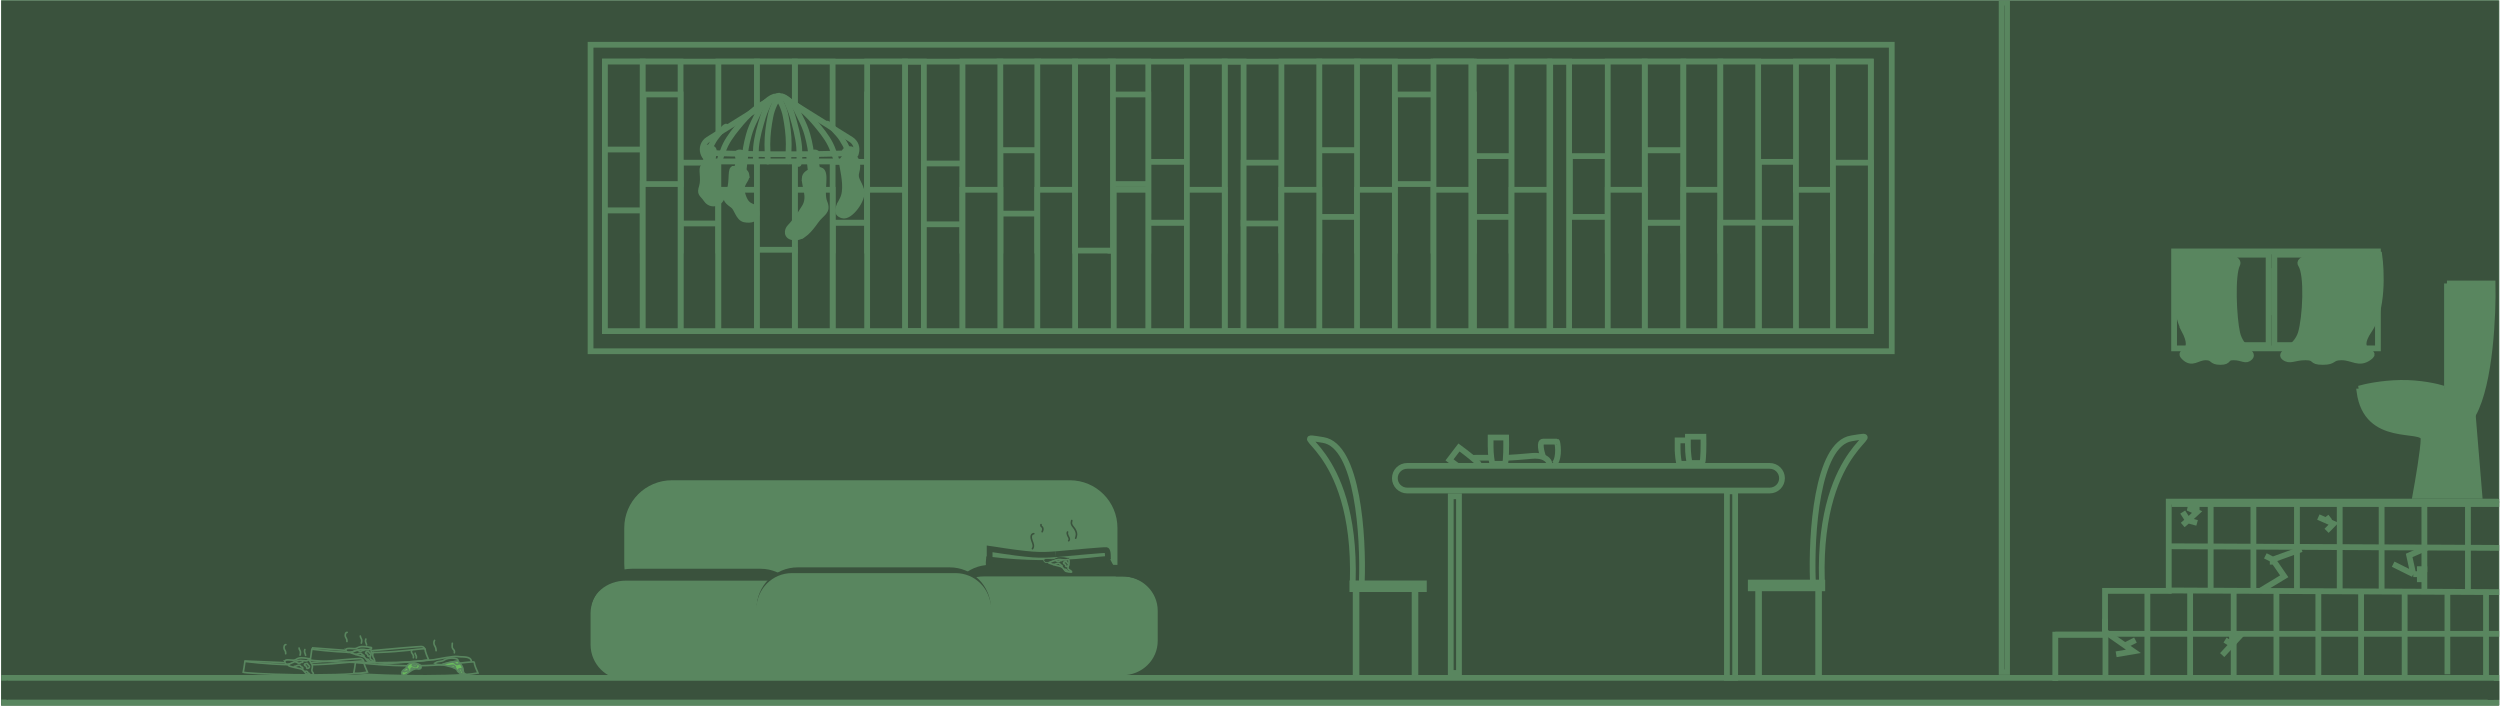 <?xml version="1.0" encoding="UTF-8"?>
<svg id="Livello_2" data-name="Livello 2" xmlns="http://www.w3.org/2000/svg" width="3042.47" height="858.94" xmlns:xlink="http://www.w3.org/1999/xlink" viewBox="0 0 3042.47 858.94">
  <defs>
    <style>
      .cls-1 {
        stroke-width: 4px;
      }

      .cls-1, .cls-2, .cls-3, .cls-4, .cls-5, .cls-6, .cls-7, .cls-8, .cls-9, .cls-10, .cls-11, .cls-12, .cls-13, .cls-14, .cls-15, .cls-16, .cls-17, .cls-18 {
        stroke: #59865f;
      }

      .cls-1, .cls-19, .cls-4, .cls-6, .cls-20, .cls-9, .cls-21, .cls-12, .cls-13, .cls-15, .cls-16, .cls-17, .cls-18 {
        fill: none;
      }

      .cls-2 {
        stroke-width: 6.99px;
      }

      .cls-2, .cls-22, .cls-23, .cls-7, .cls-8, .cls-10, .cls-14 {
        fill: #3a523d;
      }

      .cls-3, .cls-22, .cls-4, .cls-6, .cls-7, .cls-21 {
        stroke-width: 7px;
      }

      .cls-3, .cls-24, .cls-25 {
        fill: #59865f;
      }

      .cls-22, .cls-19, .cls-21, .cls-25 {
        stroke: #3a523d;
      }

      .cls-19, .cls-5, .cls-8, .cls-11, .cls-13, .cls-15, .cls-25 {
        stroke-width: 2px;
      }

      .cls-19, .cls-6, .cls-15 {
        stroke-linecap: round;
      }

      .cls-23, .cls-20, .cls-24 {
        stroke-width: 0px;
      }

      .cls-5 {
        fill: #69bb5d;
      }

      .cls-9 {
        stroke-width: 6.93px;
      }

      .cls-10 {
        stroke-width: 6.59px;
      }

      .cls-11 {
        fill: #69bb5c;
      }

      .cls-26 {
        clip-path: url(#clippath);
      }

      .cls-12 {
        stroke-width: 7.05px;
      }

      .cls-14 {
        stroke-width: 1px;
      }

      .cls-16 {
        stroke-width: 7.08px;
      }

      .cls-17 {
        stroke-width: 7.06px;
      }

      .cls-18 {
        stroke-width: .94px;
      }
    </style>
    <clipPath id="clippath">
      <rect class="cls-20" x="1.47" y=".47" width="3040" height="858"/>
    </clipPath>
  </defs>
  <g class="cls-26">
    <g>
      <rect class="cls-24" x=".47" y=".47" width="3040" height="858"/>
      <rect class="cls-20" x=".47" y="47.47" width="1972.65" height="752"/>
      <rect class="cls-4" x="1108.33" y="74.97" width="23.01" height="328"/>
      <rect class="cls-23" x=".47" y=".47" width="3041" height="858"/>
      <rect class="cls-18" x=".47" y=".47" width="3041" height="858"/>
      <rect class="cls-7" x="789.23" y="114.97" width="46.02" height="109"/>
      <path class="cls-4" d="M718.71,427.47V54.47h1583.52v373H718.71Z"/>
      <rect class="cls-2" x="4.47" y="824.97" width="3034" height="30"/>
      <rect class="cls-7" x="736.21" y="74.97" width="1540.51" height="328"/>
      <rect class="cls-4" x="1101.33" y="74.97" width="23.01" height="328"/>
      <rect class="cls-4" x="1886.59" y="74.97" width="23.01" height="328"/>
      <rect class="cls-4" x="1490.46" y="74.97" width="23.01" height="328"/>
      <rect class="cls-7" x="1513.47" y="270.97" width="46.02" height="132"/>
      <rect class="cls-7" x="1513.47" y="197.97" width="46.02" height="74"/>
      <rect class="cls-7" x="1605.5" y="74.97" width="47.02" height="108"/>
      <rect class="cls-7" x="1605.5" y="262.97" width="47.02" height="140"/>
      <rect class="cls-7" x="1605.5" y="182.97" width="47.02" height="81"/>
      <rect class="cls-7" x="1559.48" y="74.97" width="46.02" height="230"/>
      <rect class="cls-7" x="1559.48" y="230.97" width="46.02" height="172"/>
      <rect class="cls-7" x="1697.53" y="114.97" width="48.02" height="109"/>
      <rect class="cls-7" x="1651.51" y="74.97" width="46.02" height="230"/>
      <rect class="cls-7" x="1651.51" y="230.97" width="46.02" height="172"/>
      <rect class="cls-7" x="1793.56" y="262.97" width="46.02" height="140"/>
      <rect class="cls-7" x="1793.56" y="189.97" width="46.02" height="74"/>
      <rect class="cls-7" x="1747.54" y="74.97" width="46.02" height="230"/>
      <rect class="cls-7" x="1747.54" y="230.97" width="46.02" height="172"/>
      <rect class="cls-7" x="1747.54" y="114.97" width="46.02" height="109"/>
      <rect class="cls-7" x="1744.54" y="74.97" width="46.02" height="230"/>
      <rect class="cls-7" x="1744.54" y="230.97" width="46.02" height="172"/>
      <rect class="cls-7" x="1839.57" y="74.97" width="46.02" height="230"/>
      <rect class="cls-7" x="1839.57" y="230.97" width="46.02" height="172"/>
      <rect class="cls-7" x="736.21" y="74.97" width="46.02" height="108"/>
      <rect class="cls-7" x="736.21" y="255.97" width="46.02" height="147"/>
      <rect class="cls-7" x="736.21" y="181.97" width="46.02" height="74"/>
      <rect class="cls-7" x="828.24" y="270.97" width="46.02" height="132"/>
      <rect class="cls-7" x="828.24" y="197.97" width="46.02" height="74"/>
      <rect class="cls-7" x="782.23" y="74.97" width="46.02" height="230"/>
      <rect class="cls-7" x="782.23" y="222.97" width="46.02" height="180"/>
      <rect class="cls-7" x="783.23" y="114.97" width="45.01" height="109"/>
      <rect class="cls-7" x="874.26" y="74.97" width="47.02" height="230"/>
      <rect class="cls-7" x="874.26" y="230.97" width="47.02" height="172"/>
      <rect class="cls-7" x="1013.3" y="270.97" width="46.02" height="132"/>
      <rect class="cls-7" x="1009.3" y="196.97" width="46.02" height="74"/>
      <rect class="cls-7" x="967.29" y="74.97" width="46.02" height="230"/>
      <rect class="cls-7" x="967.29" y="230.97" width="46.02" height="172"/>
      <rect class="cls-7" x="921.27" y="74.97" width="46.02" height="230"/>
      <rect class="cls-7" x="921.27" y="303.97" width="46.02" height="99"/>
      <rect class="cls-7" x="1055.32" y="114.97" width="46.02" height="109"/>
      <rect class="cls-7" x="1055.32" y="74.97" width="46.02" height="230"/>
      <rect class="cls-7" x="1055.32" y="230.97" width="46.02" height="172"/>
      <rect class="cls-7" x="1124.34" y="270.97" width="47.02" height="132"/>
      <rect class="cls-7" x="1124.34" y="198.97" width="47.02" height="74"/>
      <rect class="cls-7" x="1216.37" y="74.97" width="47.02" height="108"/>
      <rect class="cls-7" x="1217.37" y="256.97" width="46.02" height="146"/>
      <rect class="cls-7" x="1217.37" y="182.97" width="46.02" height="77"/>
      <rect class="cls-7" x="1171.36" y="74.97" width="46.02" height="230"/>
      <rect class="cls-7" x="1171.36" y="230.97" width="46.02" height="172"/>
      <rect class="cls-7" x="1262.39" y="74.97" width="46.02" height="230"/>
      <rect class="cls-7" x="1262.39" y="230.97" width="46.02" height="172"/>
      <rect class="cls-7" x="1397.43" y="270.97" width="47.02" height="132"/>
      <rect class="cls-7" x="1397.43" y="196.97" width="47.02" height="74"/>
      <rect class="cls-7" x="1351.41" y="74.97" width="46.02" height="230"/>
      <rect class="cls-7" x="1355.42" y="230.97" width="42.01" height="172"/>
      <rect class="cls-7" x="1351.41" y="114.97" width="46.02" height="109"/>
      <rect class="cls-7" x="1308.4" y="74.97" width="46.02" height="230"/>
      <rect class="cls-7" x="1444.44" y="74.97" width="46.02" height="230"/>
      <rect class="cls-7" x="1444.44" y="230.97" width="46.02" height="172"/>
      <rect class="cls-7" x="1910.6" y="189.97" width="46.02" height="74"/>
      <rect class="cls-7" x="2001.63" y="74.97" width="47.02" height="108"/>
      <rect class="cls-7" x="2001.63" y="270.97" width="47.02" height="132"/>
      <rect class="cls-7" x="2001.63" y="182.97" width="47.02" height="88"/>
      <rect class="cls-7" x="1956.61" y="74.97" width="45.01" height="230"/>
      <rect class="cls-7" x="1956.61" y="230.97" width="45.01" height="172"/>
      <rect class="cls-7" x="2048.64" y="74.97" width="45.01" height="230"/>
      <rect class="cls-7" x="2048.64" y="230.97" width="45.01" height="172"/>
      <rect class="cls-7" x="2140.67" y="270.97" width="45.01" height="132"/>
      <rect class="cls-7" x="2140.67" y="196.97" width="45.01" height="74"/>
      <rect class="cls-7" x="2185.69" y="74.97" width="45.01" height="156"/>
      <rect class="cls-7" x="2093.66" y="74.97" width="46.02" height="230"/>
      <rect class="cls-7" x="2715.86" y="329.97" width="45.01" height="50"/>
      <rect class="cls-7" x="2715.86" y="309.97" width="45.01" height="110"/>
      <rect class="cls-7" x="2820.9" y="366.97" width="45.01" height="33"/>
      <rect class="cls-7" x="2767.88" y="329.97" width="46.02" height="50"/>
      <rect class="cls-7" x="2767.88" y="309.97" width="46.02" height="110"/>
      <rect class="cls-7" x="2093.66" y="270.97" width="46.02" height="132"/>
      <rect class="cls-7" x="2230.7" y="74.97" width="46.02" height="230"/>
      <rect class="cls-7" x="2230.7" y="197.97" width="46.02" height="205"/>
      <path class="cls-7" d="M941.08,120.37c4.7-2.9,10.6-2.9,15.31,0l79.13,49.3c12.4,7.7,6.9,26.8-7.7,26.8h-158.15c-14.6,0-20.01-19.1-7.7-26.8l79.13-49.3h-.02Z"/>
      <path class="cls-6" d="M946.98,118.17c-3.5,0-6.3,1.7-9.4,3.2-6.7,3.3-13,7-18.91,11.7-8.1,6.4-14.9,14.2-21.41,22.2-7.1,8.7-13.8,17.8-17.41,28.5-1.1,3.4-3.7,8.6-3.7,12.3"/>
      <path class="cls-6" d="M945.68,116.87c-.2.8-2.7.5-3.4.7-4.6,1.5-8.4,4.7-11.8,8.2-5.4,5.5-7.6,11.6-11,18.4-3.3,6.5-6.3,13.2-8.2,20.3-2.9,10.4-5,21.4-5,32.2"/>
      <path class="cls-6" d="M946.08,119.07c-.4,2.7-2.5,5.4-3.6,7.8-2.2,4.8-3.9,9.5-4.9,14.8-2.2,11.2-3.7,22.6-3.7,34.1,0,6.9.5,14.2.5,20.8"/>
      <path class="cls-6" d="M939.78,119.47c-1.9.6-3.7,4.6-4.4,6.2-2.2,5.1-4.8,10.1-6.5,15.5-3.8,12.4-7.7,25.3-8.8,38.3-.3,3.4-.2,6.9-.2,10.3,0,1.3-.3,2.9,0,4.2.4,1.8.8,3.8,1,5.7"/>
      <path class="cls-6" d="M862.65,195.97c-.4-3.7-.7-7.4-.2-11.1.8-5,3.7-9.3,6-13.6,2.2-3.9,5.1-6.9,7.8-10.4,1-1.3,2-2.1,3.2-3.2s2.5-3.1,4.1-3.6"/>
      <path class="cls-6" d="M946.78,117.87c3.5,0,6.3,1.7,9.4,3.2,6.7,3.3,13,7,18.91,11.7,8.1,6.4,14.9,14.2,21.41,22.2,7.1,8.7,13.8,17.8,17.41,28.5,1.1,3.4,3.7,8.6,3.7,12.3"/>
      <path class="cls-6" d="M948.18,116.47c.2.8,2.7.5,3.4.7,4.6,1.5,8.4,4.7,11.8,8.2,5.4,5.5,7.6,11.6,11,18.4,3.3,6.5,6.3,13.2,8.2,20.3,2.9,10.4,5,21.4,5,32.2"/>
      <path class="cls-6" d="M947.68,118.77c.4,2.7,2.5,5.4,3.6,7.8,2.2,4.8,3.9,9.5,4.9,14.8,2.2,11.2,3.7,22.6,3.7,34.1,0,6.8-.5,14.2-.5,20.8"/>
      <path class="cls-6" d="M953.78,118.47c1.8.6,3.5,4.7,4.2,6.2,2.1,5.2,4.6,10.2,6.2,15.7,3.6,12.6,7.3,25.7,8.4,38.8.3,3.5.2,6.9.2,10.4,0,1.3.3,2.9,0,4.2-.4,1.8-.8,3.8-.9,5.7"/>
      <path class="cls-6" d="M1031.31,195.47c.4-3.9.8-8,.2-11.9-.9-5.3-4.3-10-7-14.6-2.5-4.2-6-7.4-9.2-11.1-1.1-1.4-2.3-2.3-3.7-3.5s-2.9-3.3-4.7-3.9"/>
      <path class="cls-3" d="M994.1,203.27c2,8-.8,10.6-2.5,10.9-5.8,2.8-5.6-16.4-6.7-22.7-1.2-6.3,9.2-7.2,9.2-4.6s-2.5,6.3,0,16.4h0Z"/>
      <path class="cls-3" d="M859.45,194.17c-2,6.7.8,8.8,2.5,9,5.8,2.4,5.6-13.6,6.7-18.8,1.2-5.2-9.2-6-9.2-3.8s2.5,5.3,0,13.6h0Z"/>
      <path class="cls-3" d="M908.37,212.87c-1-6.3-11.2-7.6-16.21-7.4-3.6,2.5,0,21-6.1,28.9-6.1,7.8,1.2,12,6.1,15.7,4.9,3.7,6.5,15.3,13.8,16.9s16.61,0,14.6-9.5-10.5-2.1-16.21-18.6c-5.7-16.5,5.2-18.1,4-26h.02Z"/>
      <path class="cls-3" d="M897.47,203.27c-2,8,.8,10.6,2.5,10.9,5.8,2.8,5.6-16.4,6.7-22.7,1.2-6.3-9.2-7.2-9.2-4.6s2.5,6.3,0,16.4h0Z"/>
      <path class="cls-6" d="M888.16,231.07c1.5,0,2.6,1.8,3.1,3,.5,1.1.8,2.3,1,3.5.3,2,.5,4.4.1,6.4-.3,1.6-.7,3.1-1.2,4.6"/>
      <path class="cls-6" d="M917.57,253.07h-3.2c-1.7,0-3,.7-4.5,1.5-2.1,1.1-3.4,3.9-4.1,6.1-.5,1.5-.7,3.9.1,5.2"/>
      <path class="cls-3" d="M870.76,205.97c-.4-6.4-9.8-4.7-14.5-3-3.5,1,1,14.5-2,24s0,8,5.5,16,16.51,5,19.01-3.5-2.5-5.5-8-12.5.5-13,0-21h-.01Z"/>
      <path class="cls-6" d="M855.35,227.07c5.1,0,8.5,3.2,9.8,8,1,3.7.1,7.1-1.6,10.3"/>
      <path class="cls-6" d="M875.06,231.67c0,.3-.2.7-.2,1-.1.8-.2,1.6-.1,2.4.1.7.2,1.2.6,1.8.3.5.7.8,1.1,1.2.4.4.9.9,1.4,1.2"/>
      <path class="cls-3" d="M979.29,216.97c.4-8,12.8-10,19.01-10,8.5,2.5,0,27,5,39s-3,12.5-10.5,23-15.51,20.5-26.01,20-9-9-5.5-12.5,10.5-12,18.01-24.5c7.5-12.5-.5-25,0-35h-.01Z"/>
      <path class="cls-6" d="M963.09,275.57c1.9,0,4.1-.3,5.9.6,1.6.8,3.2,2.2,4.3,3.5,1.5,1.8,2.4,4.9,2.4,7.3"/>
      <path class="cls-6" d="M1001.5,243.57c-1.6,2.4-3.7,5.4-4.1,8.4-.2,1.6-.2,3.2,0,4.8.1,1.2.7,2.5,1.2,3.6"/>
      <path class="cls-6" d="M982.79,218.97c0,2.1,1.2,4,1.2,6.1"/>
      <path class="cls-6" d="M988.7,218.17c0,.9,0,1.9.2,2.8"/>
      <path class="cls-6" d="M998.1,214.67c0,1.7-.2,3.4-.2,5.1"/>
      <path class="cls-6" d="M893.36,216.67v6.1"/>
      <path class="cls-6" d="M897.47,219.97v1.7"/>
      <path class="cls-6" d="M857.55,205.67c0,2.7-.1,5.5.1,8.2"/>
      <path class="cls-6" d="M859.65,205.47c0,1.9,0,3.9.1,5.8.1,1.3.2,2.5.2,3.8"/>
      <path class="cls-6" d="M904.67,217.67c-2.5,2.2-3.3,5.2-4.1,8.4"/>
      <path class="cls-3" d="M1025.31,202.17c-2-11.2,5.2-12.3,9-11.5,9,0,10.5,9.5,8,18.5s3,12,6,22.5-14,33.5-23.01,30.5c-9-3-5.5-9,0-19.5s2.5-26.5,0-40.5h.01Z"/>
      <path class="cls-3" d="M1037.11,194.97c2,6.1-.8,8.1-2.5,8.3-5.8,2.2-5.6-12.4-6.7-17.2-1.1-4.8,9.2-5.5,9.2-3.5s-2.5,4.8,0,12.4h0Z"/>
      <path class="cls-6" d="M1022.31,248.87c3.4,0,6.4-.4,8.6,2.8,1.1,1.6,1.2,4.3,1.2,6.2"/>
      <path class="cls-6" d="M1028.21,200.17c0,1.1.4,2.1.7,3.2.6,2.6,1.2,5.1,1.8,7.7"/>
      <path class="cls-6" d="M1032.01,202.47c0,1.3.2,2.5.4,3.8.2,1.5.3,3.1.4,4.6"/>
      <path class="cls-6" d="M1036.81,203.27v5.4"/>
      <path class="cls-4" d="M854.75,185.97c36.31,1.3,125.14,3.2,189.56,0"/>
      <path class="cls-25" d="M817.74,583.47h484.16c32.61,0,59.02,26.4,59.02,59v44c0,32.6-26.41,59-59.02,59h-484.16c-32.61,0-59.02-26.4-59.02-59v-44c0-32.6,26.41-59,59.02-59Z"/>
      <path class="cls-24" d="M1154.85,743.19c0-22.99,19.21-41.72,43.01-41.72h168.06c23.81,0,43.01,18.72,43.01,41.72v36.87c0,22.99-19.21,41.72-43.01,41.72h-168.06c-23.81,0-43.01-18.72-43.01-41.72v-36.87h0Z"/>
      <path class="cls-23" d="M1154.85,737.47c0-27.6,22.41-50,50.02-50h154.05c27.61,0,50.02,22.4,50.02,50,0-19.9-19.21-36-43.01-36h-168.06c-23.81,0-43.01,16.1-43.01,36h-.01ZM1408.93,818.47h-254.08,254.08ZM1154.85,818.47v-124,124ZM1408.93,694.47v124-124Z"/>
      <path class="cls-24" d="M718.71,746.47c0-23.7,19.31-43,43.01-43h171.06c23.71,0,43.01,19.3,43.01,43v38c0,23.7-19.31,43-43.01,43h-171.06c-23.71,0-43.01-19.3-43.01-43v-38Z"/>
      <path class="cls-23" d="M718.71,743.82c0-28.5,22.41-51.64,50.02-51.64h157.05c27.61,0,50.02,23.13,50.02,51.64,0-20.55-19.31-37.18-43.01-37.18h-171.06c-23.71,0-43.01,16.63-43.01,37.18h-.01ZM975.79,827.47h-257.08,257.08ZM718.71,827.47v-128.06,128.06ZM975.79,699.41v128.06-128.06Z"/>
      <path class="cls-23" d="M920.77,740.47c0-27.6,22.41-50,50.02-50h185.06c27.61,0,50.02,22.4,50.02,50,0-19.9-19.21-36-43.01-36h-199.07c-23.71,0-43.01,16.1-43.01,36h-.01ZM1205.87,821.47h-285.09,285.09ZM920.77,821.47h285.1"/>
      <path class="cls-4" d="M770.72,817.47h591.19"/>
      <rect class="cls-7" x="1765.55" y="603.97" width="10" height="215"/>
      <rect class="cls-7" x="2101.66" y="597.97" width="10" height="227"/>
      <path class="cls-4" d="M2642.84,613.47h399.63"/>
      <path class="cls-3" d="M2977.95,344.97v134l32.01,25c20.81-38,24.31-121.8,23.51-159h-55.52Z"/>
      <path class="cls-3" d="M2949.45,533.97c0,12.4-6.7,51.5-10,69.5h78.03l-10.5-127h-135.54c8.5,64.5,78.03,42,78.03,57.5h-.02Z"/>
      <path class="cls-4" d="M2977.45,352.47h56.02"/>
      <path class="cls-3" d="M2870.91,472.97h103.03c-7.8-2.5-29.31-7.4-52.52-7s-43.31,4.8-50.52,7h.01Z"/>
      <rect class="cls-10" x="2435.77" y="3.4" width="7" height="814.58"/>
      <rect class="cls-4" x="2645.84" y="305.97" width="248.08" height="118"/>
      <path class="cls-3" d="M2658.14,401.57c-13-24.4-11.6-71.7-9.2-92.3,19.51-7,80.23,0,73.72,12.7-6.5,12.7-4.3,64.7,0,83.4s21.11,23.9,15.71,29.5c-5.4,5.6-9.2,0-20.01,0s-4.3,5.6-16.21,5.6-7.6-5.6-17.91-5.6-16.21,9.4-26.01,0c-9.9-9.4,16.11-2.8-.1-33.3h.01Z"/>
      <path class="cls-3" d="M2883.52,401.57c16.81-24.4,14.9-71.7,11.9-92.3-25.21-7-103.73,0-95.33,12.7s5.6,64.7,0,83.4-27.31,23.9-20.31,29.5c7,5.6,11.9,0,25.91,0s5.6,5.6,21.01,5.6,9.8-5.6,23.11-5.6,21.01,9.4,33.61,0c12.7-9.4-20.91-2.8.1-33.3h0Z"/>
      <path class="cls-6" d="M2658.14,362.57c0,5.1-.2,9.7,1.7,14.5,2.1,5.7,5.6,10.7,9.2,15.5,8.3,11,11.7,26.4,5.4,39"/>
      <path class="cls-6" d="M2685.35,373.47c5.4,6.5,9.1,15.7,12,23.5,3.1,8.3,4.4,17.3,3.1,26.1"/>
      <path class="cls-6" d="M2686.55,394.07c.6,2.2,2.4,3.9,3,6.2.8,2.8,1.9,5.7,2.3,8.6.4,3.5.5,7.7-.6,11.1-.8,2.4-2.4,4.3-2.9,6.8"/>
      <path class="cls-6" d="M2815.2,375.87c0,9.8.3,19.7-1.2,29.5-1,6.7-2.5,13.4-5.3,19.5-.5,1.2-2.2,4.4-2.2,3.1"/>
      <path class="cls-6" d="M2850.81,358.07c0,11.3.5,22.7-.4,34-.8,11-2.8,22-6.9,32.3-1.1,2.8-2.1,4.9-4.5,6.6"/>
      <path class="cls-6" d="M2842.5,390.17c0,3.8.1,7.6-.3,11.4-1,10.7-4.2,19.8-8.8,29.4"/>
      <path class="cls-6" d="M2869.91,391.07c0,5.5-1.7,10.5-3.3,15.7-2,6.6-3.3,13-3.7,19.9"/>
      <path class="cls-6" d="M2873.81,403.17c-.2,4.9-3.3,9.1-3.4,14.1-.1,4.1,0,7,2.6,10.2"/>
      <path class="cls-6" d="M2806.49,404.97c0,10.5-9.5,20-20.01,20"/>
      <path class="cls-4" d="M2206.2,705.97c-2-54.7,4.6-165.7,47.02-172.5,53.02-8.5-41.01,2.5-36.01,172.5"/>
      <rect class="cls-7" x="2130.67" y="708.97" width="87.03" height="7"/>
      <rect class="cls-1" x="2138.17" y="720.47" width="4" height="99"/>
      <rect class="cls-1" x="2211.2" y="720.47" width="4" height="99"/>
      <rect class="cls-4" x="1645.81" y="709.97" width="87.03" height="7"/>
      <rect class="cls-1" x="1720.04" y="721.47" width="4" height="99"/>
      <rect class="cls-1" x="1648.31" y="721.47" width="4" height="99"/>
      <path class="cls-6" d="M1789.96,564.17c0-1.8-.4-4.2.2-5.9.5-1.2,2.3-1.1,3.3-1.1,2.5-.2,4.9-.1,7.4-.1h20.31c4.6,0,9.3.1,13.9,0,7.8-.3,15.51-1.1,23.31-1.7,7.8-.7,16.91-2,23.61,3.2,1.5,1.1,3.6,3.6,3.6,5.6"/>
      <path class="cls-4" d="M1877.79,555.47c-2-6-4.8-18,0-18h17.01c.5,0,4,18.5-3,27"/>
      <path class="cls-4" d="M2041.64,545.97c0,8.4,1.3,15.8,2,18.5h15c1.6-2.8,1.7-20.2,1.5-28.5h-18.51v10h.01Z"/>
      <path class="cls-7" d="M2054.15,542.67c0,9.4,1.4,17.8,2.1,20.8h15.31c1.6-3.1,1.7-22.6,1.5-32h-18.91v11.2h0Z"/>
      <path class="cls-7" d="M1814.07,543.67c0,9.4,1.4,17.8,2.1,20.8h15.31c1.6-3.1,1.7-22.6,1.5-32h-18.91v11.2Z"/>
      <path class="cls-7" d="M1772.95,566.37c7.5,5.7,15,9.7,17.81,11l9.3-12.2c-1.5-3.2-17.01-15.1-24.51-20.6l-11.5,15.1,8.9,6.7h0Z"/>
      <path class="cls-7" d="M1712.53,566.97h441.15c8.3,0,15,6.7,15,15h0c0,8.3-6.7,15-15,15h-441.15c-8.3,0-15-6.7-15-15h0c0-8.3,6.7-15,15-15h0Z"/>
      <path class="cls-13" d="M296.07,817.97c.4-1.6,1.5-9.3,2-13,91.03,11,144.55-3.5,144.55,0,0,2.8,3,9.8,4.5,13-36.01,6.5-151.55,2-151.05,0h0Z"/>
      <path class="cls-13" d="M430.61,819.07c.4-1.6,1.5-9.3,2-13,91.03,11,144.55-3.5,144.55,0,0,2.8,3,9.8,4.5,13-36.01,6.5-151.55,2-151.05,0Z"/>
      <path class="cls-13" d="M346.78,804.47c-.8,1.8,1,3.4,2,4,3.5,0,5,0,7.9-1.7,3-1.7,11.4-2.3,15.91-1.7s6.4-3.4,4-3.4-4-1.1-9.9-1.1-5.4,2.9-9.9,2.9c-4.6-.1-9-1.3-10,1h-.01Z"/>
      <path class="cls-8" d="M351.99,808.47h-.9v1c0,.4.2.6.3.7.1.1.2.2.3.2.1.1.3.2.4.2.3.1.7.3,1.2.4.9.3,2.2.7,3.7,1,2.8.7,6.2,1.5,8.5,1.9,2.4.4,3.7,1.8,4.8,3.2.1.2.3.4.5.6.4.5.7,1,1.1,1.4.6.6,1.3,1.2,2.3,1.2.5,0,1.2.1,2,.3.3.1.7.1,1,.2.5.1.9.2,1.3.3s.7.1,1,.1.7,0,1-.1c.2-.1.4-.2.6-.4s.3-.6.3-.8c0-.5-.3-.9-.5-1.2-.8-1-1.1-1.6-1.3-2.3-.1-.7-.1-1.6.4-3.3.6-2.1,0-3.9-.8-5.3-.4-.7-.8-1.3-1.2-1.8v-.1c-.4-.6-.7-1.1-1-1.5-.1-.2-.3-.5-.4-.7-.2-.2-.5-.5-1-.5-.4,0-.7.2-.8.3-.1.1-.2.2-.3.2l-.1.1c-.2.2-.4.3-.8.4-.4.1-1,.2-1.8.1-.4-.1-.8-.1-1.2-.2-3.3-.4-5.8-.8-9.2.2-1.8.5-4.2,1.6-6,2.4-.5.2-.9.4-1.3.6-.4.2-.8.4-1.1.5-.3.1-.6.3-.8.3-.1.4-.2.4-.2.4h0ZM351.89,808.47h0Z"/>
      <path class="cls-15" d="M358.09,810.97c.4,0,.8,0,1.2-.1.9-.1,1.6-.6,2.5-.9.9-.3,2.1-.6,3-.3.4.1.8.3,1,.7.2.3.2.7.5.9.6.6,2.2.5,2.3,1.5,0,.3-.1.4-.1.6"/>
      <path class="cls-15" d="M371.89,807.77c-.8,0-1.6.4-1.4,1.3.1.6.5.9,1,1.2.4.2,1.2.3,1.4.7.3.5.1,1.2.3,1.8.2.6,1,.7,1.5.6,1-.1,2.1-1.1,2-2.2-.1-1-.8-1.3-1.4-1.8-.3-.2-.5-.6-.7-.9-.1-.2-.2-.5-.3-.7-.2-.5-.9-.4-1.3-.4-.6,0-.9.4-1.4.7"/>
      <path class="cls-15" d="M371.59,817.07c1-.6,2.2,0,2.8.8.3.4.5,1.1,1,1.4.3.1.9.1,1.1.3"/>
      <path class="cls-15" d="M360.29,805.97h.8c.6.1,1,.6,1.5.9.4.2.8.3,1.3.2.6,0,1.2,0,1.7-.3.4-.2.7-.5,1.1-.7s.9-.1,1.3,0c.6,0,.6-.6.5-1"/>
      <path class="cls-13" d="M298.57,805.57v-1.1c15.51.7,46.82,2,48.02,2"/>
      <path class="cls-13" d="M377.59,806.47c19.51-1.8,59.12-5.4,61.52-5s3.3,2.5,3.5,3.5"/>
      <path class="cls-22" d="M1203.37,693.97c.4-1.6-.5-9.3,0-13,91.03,11,144.55-3.5,144.55,0,0,2.8,5,9.8,6.5,13-36.01,6.5-151.55,2-151.05,0Z"/>
      <path class="cls-14" d="M1270.39,680.97c-.8,1.6,1,3,2,3.5,3.5,0,5,0,8-1.5s11.5-2,16.01-1.5,6.5-3,4-3-4-1-10-1-5.5,2.5-10,2.5-9-1-10,1h-.01Z"/>
      <path class="cls-8" d="M1289.39,688.97c-4.4-.8-10.8-3-13.5-4,.5,0,6-2.5,9.5-3.5s6-.5,10,0,2.5-1,4.5-.5,1,5.5,0,9,2.5,3.5,4,5.5-3.5,0-6,0-3-5.5-8.5-6.5Z"/>
      <path class="cls-15" d="M1281.99,686.97c.4,0,.8,0,1.2-.1.9-.1,1.6-.6,2.5-.9.9-.3,2.1-.6,3.1-.3.4.1.8.3,1.1.7.2.3.2.7.4.9.6.6,2.2.5,2.3,1.5,0,.3-.2.4-.2.6"/>
      <path class="cls-15" d="M1295.7,683.77c-.8,0-1.6.4-1.4,1.3.1.6.5.9,1,1.2.4.2,1.2.3,1.4.7.3.5.2,1.2.3,1.8.2.6,1,.7,1.5.6,1-.1,2.1-1.1,2-2.2-.2-1-.8-1.3-1.4-1.8-.3-.2-.5-.6-.7-.9-.1-.2-.2-.5-.3-.7-.2-.5-.9-.4-1.3-.4-.6,0-.9.4-1.4.7"/>
      <path class="cls-15" d="M1295.4,693.07c1-.6,2.2,0,2.8.8.3.4.5,1.1,1,1.4.3.1.9.1,1.1.3"/>
      <path class="cls-15" d="M1284.09,682.17h.8c.6.1,1,.6,1.5.9.4.2.8.3,1.3.2.6,0,1.2,0,1.7-.3.4-.2.7-.5,1.1-.7s.9-.1,1.3,0c.6,0,.6-.6.5-1"/>
      <path class="cls-21" d="M1204.37,678.97v-11c51.52,8,61.02,8,80.53,6.5"/>
      <path class="cls-21" d="M1284.89,674.47c19.51-1.8,59.12-5.4,61.52-5s1.8,10.5,2,11.5"/>
      <path class="cls-13" d="M530.14,806.47c-3.2,2,3.7,2.5,7.5,2.5,1,0,7-2.5,13.5-3.5s7,0,6-2.5-11.5-3-16.01,0-7,1-11,3.5h.01Z"/>
      <path class="cls-5" d="M556.15,815.47c-.8-2.8-12.3-5.5-18.01-6.5,1.6-1.6,13.3-3.7,19.01-4.5,2.2,1.8,6.5,6.6,6.5,11,0,5.5,5,5,3.5,6s-10-2.5-11-6Z"/>
      <path class="cls-15" d="M545.75,810.27h1.2c.7-.1,1.3-.3,2-.4.8-.1,1.7-.2,2.5-.2.3,0,.7,0,.9.1.3.2.6.6.8.8.5.5,1.1.7,1.1,1.5,0,.7-.5.8-1.2,1"/>
      <path class="cls-15" d="M551.75,805.97c.7,0,1.2.4,1.6.8,1,.9,1.8,2.1,3.4,1.8.8-.2,1.6-.9,2.5-.8.1,0,.2.1.4.1"/>
      <path class="cls-15" d="M561.45,813.97h-2c-.4,0-.9.1-1.1.5-.6,1.1,1.2,1.8,1.7,2.7.3.7,0,1.2.1,1.9s1.3.8,1.9.8c.8,0,1.6-.5,1.3-1.4-.1-.4-.5-.7-.7-1.1-.2-.3-.4-.7-.6-1.1-.3-.8.2-1.9-.4-2.7"/>
      <path class="cls-11" d="M499.13,807.47c4.4-2,10.5.8,13,2.5.7,1.7.9,4.8-3.5,4-5.5-1-10.5,4-15,7s-7-3-2-6,2-5,7.5-7.5h0Z"/>
      <path class="cls-15" d="M491.53,815.07c-.3.6-.8,1.2-.4,1.9s1.1.6,1.7.4c.7-.3,1.4-.7,2.1-.7.7-.1,1.5,0,2.1-.3.6-.4.2-1.2,0-1.7-.3-.5-.8-.8-1.3-1.1-.6-.4-.8-.7-.6-1.4"/>
      <path class="cls-15" d="M502.34,808.87c-.2.1-.9.6-.8.9.3.5,1.2.4,1.7.7.5.2.9.6,1.3.8.5.2,1.4.3,1.9,0,.2-.2.4-.4.6-.7.2-.6-.2-.9-.6-1.2-.4-.2-.8-.5-1.3-.5-.2,0-.4,0-.7-.1-.4-.2-.8-.5-1.3-.5-.3,0-.6.3-.9.3"/>
      <path class="cls-15" d="M508.44,808.57c.7.2,1.8.3,2.4.9.2.3.1.9.1,1.2-.2.8-.8,1.5-1.4,2.1-.1.1-.9.7-.5.9"/>
      <path class="cls-15" d="M500.23,815.77c.1-.6,0-1.2.1-1.8.1-.3.2-.6.4-.8.3-.2.8-.2,1.1-.2.4,0,.7.3,1,.6s.5.3.9.3"/>
      <path class="cls-13" d="M460.62,808.47c21.01-1.7,63.82-5.1,67.02-5.5,4-.5,24.01-5,29.51-4s16.01-1,16.51,6"/>
      <path class="cls-19" d="M1258.08,649.47c-4.2.5-3.3,5.5-2.3,8.3,1.2,3.3,3,6.9.7,10"/>
      <path class="cls-19" d="M1266.89,638.47v1.2c0,1.1,1,1.1,1.5,1.8,1.3,1.6.8,4-.1,5.6"/>
      <path class="cls-19" d="M1299.2,647.47c-.7.8-.2,3.1.2,3.9.8,2.1,3.1,4.6,1.2,6.7"/>
      <path class="cls-19" d="M1304.3,633.47c-.3,1.3-.6,2.9-.3,4.2.6,2.1,2.5,3.9,3.7,5.7,1.3,2.1,2.4,4.4,2.4,6.9,0,1.7-.5,3.1-1,4.7"/>
      <path class="cls-15" d="M501.23,791.37c-1.1.6-.4,3,.2,3.7.8,1,1.3,1.7,1.6,3,.1.7.5,1.9,0,2.4"/>
      <path class="cls-15" d="M505.24,794.97c0,1.2.8,2.1,1.3,3.2.3.8.3,1.8.1,2.6"/>
      <path class="cls-15" d="M550.45,782.87c0,1.8-.6,4.8.4,6.3,1.6,2.4,2.6,2,2.1,5.3"/>
      <path class="cls-15" d="M347.88,784.47c-2.2.2-2.5,3.3-2.1,4.9.3,1.4,1.4,2.4,1.7,3.8.2.8.2,1.5.2,2.4"/>
      <path class="cls-15" d="M363.99,788.67c0,1.2.5,2,1.1,3,.9,1.3.7,4.2.1,5.6"/>
      <path class="cls-15" d="M370.99,790.47c-.8,2.1-.3,3.8.6,5.8.2.5.3.8.3,1.3"/>
      <path class="cls-15" d="M454.32,793.97c-1,1.4-.9,3.8-.4,5.3.4,1.1,1.1,1.9,1.5,2.9.6,1.4.7,2.8.8,4.3"/>
      <path class="cls-13" d="M377.59,803.07c.4-1.6,1.4-9.4,1.9-13,86.83,11,137.85-3.5,137.85,0,0,2.8,2.9,9.9,4.3,13-34.31,6.5-144.55,2-144.05,0Z"/>
      <path class="cls-13" d="M421.11,790.37c-.8,1.6,1,3,2,3.5,3.5,0,5,0,8-1.5s11.5-2,16.01-1.5,6.5-3,4-3-4-1-10-1-5.5,2.5-10,2.5-9-1-10,1h-.01Z"/>
      <path class="cls-8" d="M440.11,798.37c-4.4-.8-10.8-3-13.5-4,.5,0,6-2.5,9.5-3.5s6-.5,10,0,2.5-1,4.5-.5,1,5.5,0,9,2.5,3.5,4,5.5-3.5,0-6,0-3-5.5-8.5-6.5Z"/>
      <path class="cls-15" d="M432.61,796.37c.4,0,.8,0,1.2-.1.9-.1,1.6-.6,2.5-.9.9-.3,2.1-.6,3-.3.4.1.8.3,1,.7.2.3.2.7.5.9.6.6,2.2.5,2.3,1.5,0,.3-.1.4-.1.6"/>
      <path class="cls-15" d="M446.42,793.17c-.8,0-1.6.4-1.4,1.3.1.6.5.9,1,1.2.4.2,1.2.3,1.4.7.3.5.1,1.2.3,1.8.2.6,1,.7,1.5.6,1-.1,2.1-1.1,2-2.2-.1-1-.8-1.3-1.4-1.8-.3-.2-.5-.6-.7-.9-.1-.2-.2-.5-.3-.7-.2-.5-.9-.4-1.3-.4-.6,0-.9.4-1.4.7"/>
      <path class="cls-15" d="M446.12,802.47c1-.6,2.2,0,2.8.8.3.4.5,1.1,1,1.4.3.1.9.1,1.1.3"/>
      <path class="cls-15" d="M434.81,791.47h.8c.6.1,1,.6,1.5.9.4.2.8.3,1.3.2.6,0,1.2,0,1.7-.3.4-.2.7-.5,1.1-.7s.9-.1,1.3,0c.6,0,.6-.6.5-1"/>
      <path class="cls-13" d="M380.6,790.17v-1.7c12.9,1,39.01,3,40.01,3"/>
      <path class="cls-13" d="M452.12,791.87c19.51-1.8,59.12-5.4,61.52-5,2.4.4,3.3,2.5,3.5,3.5"/>
      <path class="cls-15" d="M422.41,769.57c-2.2.2-2.5,3.3-2.1,4.9.3,1.4,1.4,2.4,1.7,3.8.2.8.2,1.5.2,2.4"/>
      <path class="cls-15" d="M438.51,774.07c0,1.2.5,2,1.1,3,.9,1.4.7,4.2.1,5.6"/>
      <path class="cls-15" d="M445.22,777.77c-.8,2.1-.3,3.8.6,5.8.2.5.3.8.3,1.3"/>
      <path class="cls-15" d="M528.84,779.37c-1,1.4-.9,3.8-.4,5.3.4,1.1,1.1,1.9,1.5,2.9.6,1.4.7,2.8.8,4.3"/>
      <path class="cls-4" d="M1657.31,707.97c2-54.7-4.6-165.7-47.02-172.5-53.02-8.5,41.01,2.5,36.01,172.5"/>
      <path class="cls-12" d="M2501.29,832.77v-60.4h60.52v-53.29h77.53v-108.61h400.63"/>
      <path class="cls-12" d="M2501.29,772.37h60.52v-19.29"/>
      <path class="cls-12" d="M2656.34,623.16l6.5,10.15M2662.84,633.31l-6.5,5.58M2662.84,633.31l11,3.05M2662.84,633.31l11-10.15-11-5.08h14"/>
      <path class="cls-12" d="M2751.37,718.57l28.51-17.26-14-20.3M2765.88,681.02l35.01-12.69M2765.88,681.02l-9-4.57M2765.88,681.02v6.09"/>
      <path class="cls-12" d="M2821.4,629.25l9.2,4.06M2831.4,646l8.5-8.63-9.2-4.06M2830.6,633.31l5.2-4.06"/>
      <path class="cls-12" d="M2562.81,769.33l33.51,23.35-21.01,3.55"/>
      <path class="cls-12" d="M2586.82,785.06l12-6.09"/>
      <path class="cls-12" d="M2728.37,771.36l-12,12.99M2704.36,797.24l12-12.99M2716.36,784.25l-8.5-5.28M2716.36,784.25v-8.93l5.5-4.06"/>
      <path class="cls-12" d="M2912.43,686.6l24.51,12.18M2936.93,698.78l-5-22.84,22.01-9.64M2936.93,698.78h8M2944.94,698.78v9.64M2944.94,698.78v-6.09h9"/>
      <line class="cls-17" x1="2639.01" y1="718.58" x2="3042.14" y2="720.61"/>
      <line class="cls-12" x1="2639.34" y1="664.78" x2="3041.47" y2="666.81"/>
      <path class="cls-16" d="M2562.31,771.36h479.16"/>
      <path class="cls-12" d="M2562.31,770.85v56.84"/>
      <path class="cls-12" d="M2613.33,719.08v103.54"/>
      <path class="cls-12" d="M2690.35,612.5v103.54"/>
      <path class="cls-12" d="M2821.4,718.07v103.54"/>
      <path class="cls-12" d="M2898.42,614.53v103.54"/>
      <path class="cls-12" d="M2665.35,719.08v104.55"/>
      <path class="cls-12" d="M2742.37,612.5v104.55"/>
      <path class="cls-12" d="M2873.41,718.07v104.55"/>
      <path class="cls-12" d="M2950.44,614.53v104.55"/>
      <path class="cls-12" d="M2718.36,719.08v104.55"/>
      <path class="cls-12" d="M2795.39,613.52v104.55"/>
      <path class="cls-12" d="M2926.43,718.07v104.55"/>
      <path class="cls-12" d="M3003.46,614.53v104.55"/>
      <path class="cls-12" d="M2770.38,717.05v104.55"/>
      <path class="cls-12" d="M2847.41,613.52v104.55"/>
      <path class="cls-9" d="M2978.45,719.7v100.89"/>
      <path class="cls-12" d="M3025.46,719.08v104.55"/>
      <path class="cls-24" d="M1200.21,799.77c3.59-6.28,5.65-13.55,5.65-21.3v-38c0-23.7-19.21-43-43.01-43h-199.07c-23.71,0-43.01,19.3-43.01,43v38c0,7.74,2.07,15.01,5.67,21.3h-21.38v26h316.21v-26h-21.06,0Z"/>
      <rect class="cls-23" x="2490.29" y="828.77" width="27.01" height="5"/>
      <rect class="cls-23" x="3027.47" y="828.77" width="14" height="23"/>
      <rect class="cls-23" x="1.47" y="828.42" width="8" height="22.9"/>
      <rect class="cls-24" x="1352.93" y="813.02" width="28.2" height="4.78"/>
      <rect class="cls-24" x="3033.52" y="607.25" width="7.95" height="4.7"/>
    </g>
  </g>
</svg>